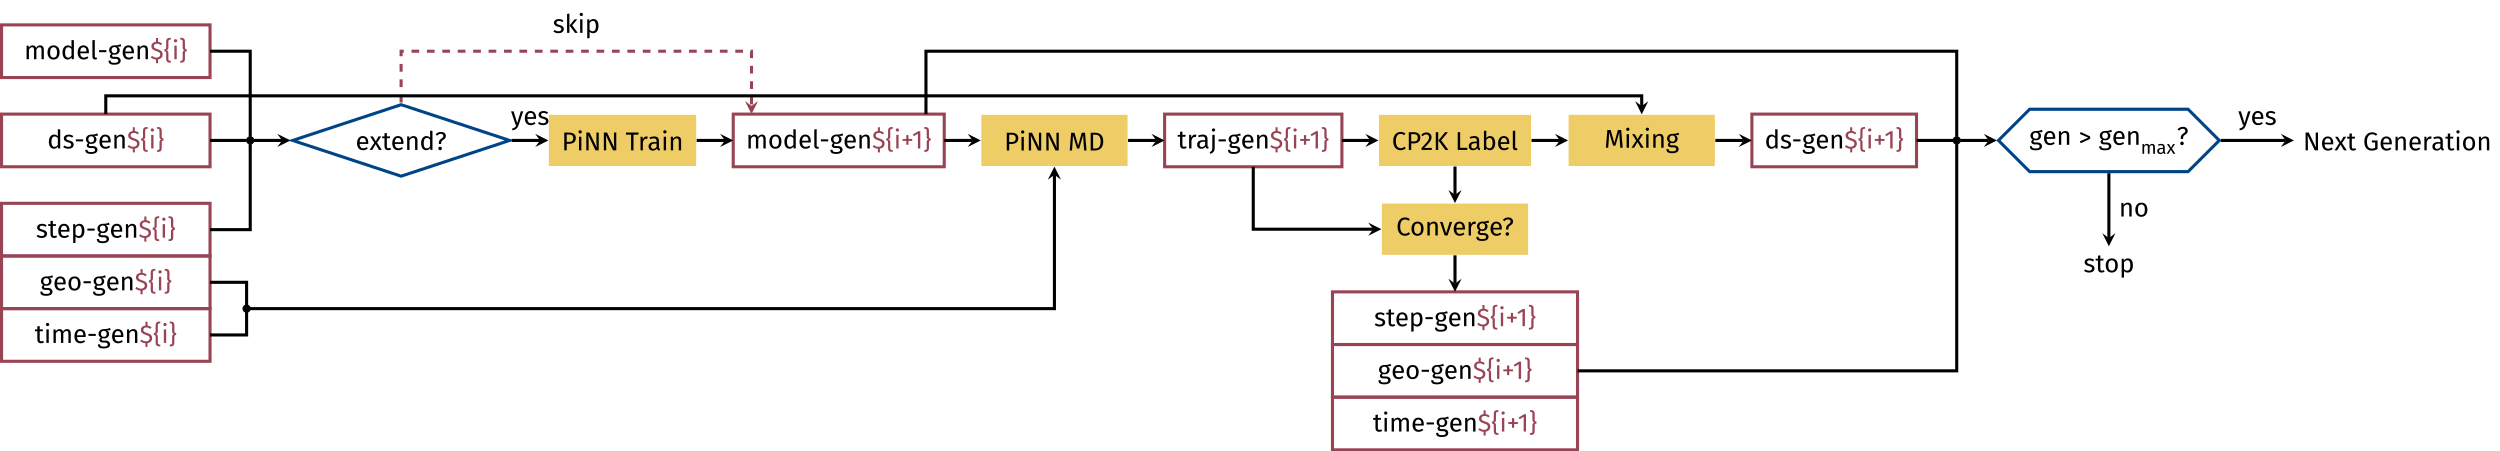 <?xml version="1.0" encoding="UTF-8"?>
<svg xmlns="http://www.w3.org/2000/svg" xmlns:xlink="http://www.w3.org/1999/xlink" width="969.22pt" height="174.99pt" viewBox="0 0 969.22 174.99" version="1.1">
<defs>
<g>
<symbol overflow="visible" id="glyph0-0">
<path style="stroke:none;" d="M 5.406 -10.469 L 1.219 -10.469 L 1.219 3.484 L 5.406 3.484 Z M 4.875 -9.953 L 4.875 2.969 L 1.781 2.969 L 1.781 -9.953 Z M 3.234 -4.5 C 2.844 -4.5 2.297 -4.375 2.297 -4.109 C 2.297 -3.984 2.391 -3.875 2.547 -3.875 C 2.578 -3.875 2.625 -3.891 2.672 -3.906 C 2.844 -3.984 2.984 -4.016 3.188 -4.016 C 3.688 -4.016 3.797 -3.719 3.797 -3.328 C 3.797 -2.797 3.609 -2.609 2.891 -2.562 L 2.891 -1.719 C 2.891 -1.578 3.016 -1.484 3.141 -1.484 C 3.266 -1.484 3.391 -1.578 3.391 -1.719 L 3.391 -2.172 C 4.062 -2.266 4.344 -2.656 4.344 -3.344 C 4.344 -3.953 4.094 -4.5 3.234 -4.5 Z M 3.141 -1.203 C 2.938 -1.203 2.797 -1.047 2.797 -0.844 C 2.797 -0.641 2.938 -0.484 3.141 -0.484 C 3.344 -0.484 3.484 -0.641 3.484 -0.844 C 3.484 -1.047 3.344 -1.203 3.141 -1.203 Z M 3.141 -1.203 "/>
</symbol>
<symbol overflow="visible" id="glyph0-1">
<path style="stroke:none;" d="M 4.047 -7.484 L 4.047 -4.719 C 3.703 -5.094 3.25 -5.375 2.625 -5.375 C 1.344 -5.375 0.562 -4.203 0.562 -2.609 C 0.562 -0.969 1.281 0.125 2.547 0.125 C 3.203 0.125 3.734 -0.203 4.062 -0.734 L 4.156 0 L 4.969 0 L 4.969 -7.359 Z M 2.75 -0.609 C 2 -0.609 1.562 -1.234 1.562 -2.625 C 1.562 -3.984 2.047 -4.641 2.828 -4.641 C 3.344 -4.641 3.719 -4.375 4.047 -3.953 L 4.047 -1.391 C 3.703 -0.891 3.344 -0.609 2.75 -0.609 Z M 2.75 -0.609 "/>
</symbol>
<symbol overflow="visible" id="glyph0-2">
<path style="stroke:none;" d="M 2.375 -5.375 C 1.281 -5.375 0.484 -4.766 0.484 -3.922 C 0.484 -3.188 0.922 -2.703 2.062 -2.406 C 3.078 -2.141 3.344 -1.938 3.344 -1.422 C 3.344 -0.922 2.906 -0.625 2.219 -0.625 C 1.641 -0.625 1.156 -0.812 0.734 -1.125 L 0.25 -0.562 C 0.703 -0.172 1.344 0.125 2.234 0.125 C 3.297 0.125 4.312 -0.375 4.312 -1.469 C 4.312 -2.391 3.672 -2.828 2.562 -3.109 C 1.719 -3.328 1.438 -3.531 1.438 -3.953 C 1.438 -4.375 1.797 -4.641 2.406 -4.641 C 2.891 -4.641 3.297 -4.5 3.766 -4.203 L 4.156 -4.781 C 3.656 -5.156 3.109 -5.375 2.375 -5.375 Z M 2.375 -5.375 "/>
</symbol>
<symbol overflow="visible" id="glyph0-3">
<path style="stroke:none;" d="M 0.594 -2.734 L 3.422 -2.734 L 3.422 -3.516 L 0.594 -3.516 Z M 0.594 -2.734 "/>
</symbol>
<symbol overflow="visible" id="glyph0-4">
<path style="stroke:none;" d="M 4.922 -5.844 C 4.297 -5.562 3.812 -5.344 2.516 -5.375 C 1.359 -5.375 0.484 -4.609 0.484 -3.531 C 0.484 -2.859 0.766 -2.406 1.375 -2.078 C 1 -1.828 0.797 -1.5 0.797 -1.156 C 0.797 -0.625 1.219 -0.156 2.156 -0.156 L 2.984 -0.156 C 3.641 -0.156 4.031 0.094 4.031 0.594 C 4.031 1.109 3.641 1.406 2.5 1.406 C 1.344 1.406 1.078 1.125 1.078 0.531 L 0.25 0.531 C 0.25 1.594 0.781 2.125 2.5 2.125 C 4.125 2.125 4.969 1.547 4.969 0.531 C 4.969 -0.312 4.25 -0.922 3.172 -0.922 L 2.328 -0.922 C 1.797 -0.922 1.641 -1.109 1.641 -1.359 C 1.641 -1.547 1.75 -1.734 1.906 -1.844 C 2.125 -1.781 2.328 -1.75 2.578 -1.75 C 3.828 -1.75 4.578 -2.5 4.578 -3.531 C 4.578 -4.141 4.266 -4.578 3.656 -4.859 C 4.25 -4.859 4.75 -4.875 5.188 -5.016 Z M 2.516 -4.719 C 3.266 -4.719 3.641 -4.312 3.641 -3.547 C 3.641 -2.797 3.25 -2.359 2.531 -2.359 C 1.812 -2.359 1.422 -2.844 1.422 -3.531 C 1.422 -4.234 1.797 -4.719 2.516 -4.719 Z M 2.516 -4.719 "/>
</symbol>
<symbol overflow="visible" id="glyph0-5">
<path style="stroke:none;" d="M 4.922 -2.781 C 4.922 -4.391 4.172 -5.375 2.75 -5.375 C 1.391 -5.375 0.562 -4.203 0.562 -2.578 C 0.562 -0.906 1.422 0.125 2.891 0.125 C 3.625 0.125 4.203 -0.125 4.719 -0.531 L 4.328 -1.094 C 3.875 -0.766 3.484 -0.625 2.953 -0.625 C 2.203 -0.625 1.641 -1.094 1.547 -2.312 L 4.891 -2.312 C 4.906 -2.438 4.922 -2.609 4.922 -2.781 Z M 4 -2.984 L 1.547 -2.984 C 1.609 -4.156 2.078 -4.641 2.766 -4.641 C 3.594 -4.641 4 -4.078 4 -3.047 Z M 4 -2.984 "/>
</symbol>
<symbol overflow="visible" id="glyph0-6">
<path style="stroke:none;" d="M 3.391 -5.375 C 2.703 -5.375 2.141 -5.016 1.781 -4.469 L 1.703 -5.25 L 0.922 -5.25 L 0.922 0 L 1.828 0 L 1.828 -3.734 C 2.188 -4.281 2.578 -4.656 3.172 -4.656 C 3.672 -4.656 4 -4.422 4 -3.641 L 4 0 L 4.922 0 L 4.922 -3.766 C 4.922 -4.766 4.359 -5.375 3.391 -5.375 Z M 3.391 -5.375 "/>
</symbol>
<symbol overflow="visible" id="glyph0-7">
<path style="stroke:none;" d="M 4.891 -1.859 C 4.891 -3.125 3.984 -3.547 2.922 -3.875 C 1.719 -4.25 1.469 -4.516 1.469 -5.078 C 1.469 -5.719 2 -6.016 2.656 -6.016 C 3.219 -6.016 3.703 -5.859 4.156 -5.422 L 4.688 -6 C 4.234 -6.422 3.766 -6.672 3.094 -6.75 L 3.094 -8.219 L 2.297 -8.219 L 2.297 -6.766 C 1.25 -6.641 0.516 -5.969 0.516 -5.031 C 0.516 -4 1.203 -3.516 2.5 -3.109 C 3.625 -2.766 3.938 -2.469 3.938 -1.828 C 3.938 -1.031 3.297 -0.641 2.5 -0.641 C 1.781 -0.641 1.234 -0.891 0.781 -1.328 L 0.25 -0.75 C 0.766 -0.234 1.438 0.062 2.297 0.109 L 2.297 1.547 L 3.094 1.547 L 3.094 0.078 C 4.234 -0.109 4.891 -0.859 4.891 -1.859 Z M 4.891 -1.859 "/>
</symbol>
<symbol overflow="visible" id="glyph0-8">
<path style="stroke:none;" d="M 2.766 -8.328 C 1.422 -8.328 0.953 -7.891 0.953 -6.844 L 0.953 -4.641 C 0.953 -4.094 0.781 -3.859 0.25 -3.859 L 0.25 -3.094 C 0.781 -3.094 0.953 -2.891 0.953 -2.344 L 0.953 -0.125 C 0.953 0.922 1.422 1.359 2.766 1.359 L 2.766 0.641 C 2.094 0.641 1.812 0.469 1.812 -0.031 L 1.812 -2.406 C 1.812 -3.141 1.531 -3.312 1.062 -3.484 C 1.531 -3.641 1.812 -3.844 1.812 -4.562 L 1.812 -6.953 C 1.812 -7.453 2.094 -7.625 2.766 -7.625 Z M 2.766 -8.328 "/>
</symbol>
<symbol overflow="visible" id="glyph0-9">
<path style="stroke:none;" d="M 1.359 -7.781 C 0.984 -7.781 0.734 -7.5 0.734 -7.141 C 0.734 -6.797 0.984 -6.531 1.359 -6.531 C 1.75 -6.531 2.016 -6.797 2.016 -7.141 C 2.016 -7.5 1.75 -7.781 1.359 -7.781 Z M 1.828 -5.25 L 0.922 -5.25 L 0.922 0 L 1.828 0 Z M 1.828 -5.25 "/>
</symbol>
<symbol overflow="visible" id="glyph0-10">
<path style="stroke:none;" d="M 0.453 -8.328 L 0.453 -7.625 C 1.109 -7.625 1.391 -7.453 1.391 -6.953 L 1.391 -4.562 C 1.391 -3.844 1.672 -3.641 2.141 -3.484 C 1.672 -3.312 1.391 -3.141 1.391 -2.406 L 1.391 -0.031 C 1.391 0.469 1.109 0.641 0.453 0.641 L 0.453 1.359 C 1.797 1.359 2.266 0.922 2.266 -0.125 L 2.266 -2.344 C 2.266 -2.891 2.438 -3.094 2.953 -3.094 L 2.953 -3.859 C 2.438 -3.859 2.266 -4.094 2.266 -4.641 L 2.266 -6.844 C 2.266 -7.891 1.797 -8.328 0.453 -8.328 Z M 0.453 -8.328 "/>
</symbol>
<symbol overflow="visible" id="glyph0-11">
<path style="stroke:none;" d="M 3.25 -0.844 C 2.984 -0.703 2.781 -0.641 2.547 -0.641 C 2.094 -0.641 1.922 -0.891 1.922 -1.422 L 1.922 -4.547 L 3.078 -4.547 L 3.172 -5.25 L 1.922 -5.25 L 1.922 -6.547 L 1 -6.438 L 1 -5.25 L 0.094 -5.25 L 0.094 -4.547 L 1 -4.547 L 1 -1.375 C 1 -0.406 1.531 0.125 2.422 0.125 C 2.875 0.125 3.25 0 3.594 -0.234 Z M 3.25 -0.844 "/>
</symbol>
<symbol overflow="visible" id="glyph0-12">
<path style="stroke:none;" d="M 3.328 -5.375 C 2.734 -5.375 2.156 -5.078 1.781 -4.547 L 1.703 -5.25 L 0.922 -5.25 L 0.922 2.125 L 1.828 2.016 L 1.828 -0.484 C 2.172 -0.062 2.641 0.125 3.203 0.125 C 4.562 0.125 5.281 -1.031 5.281 -2.625 C 5.281 -4.281 4.719 -5.375 3.328 -5.375 Z M 2.984 -0.625 C 2.516 -0.625 2.109 -0.859 1.828 -1.266 L 1.828 -3.828 C 2.109 -4.25 2.547 -4.641 3.094 -4.641 C 3.891 -4.641 4.281 -4 4.281 -2.625 C 4.281 -1.25 3.828 -0.625 2.984 -0.625 Z M 2.984 -0.625 "/>
</symbol>
<symbol overflow="visible" id="glyph0-13">
<path style="stroke:none;" d="M 2.922 -5.375 C 1.422 -5.375 0.562 -4.25 0.562 -2.625 C 0.562 -0.953 1.422 0.125 2.906 0.125 C 4.391 0.125 5.25 -1 5.25 -2.625 C 5.25 -4.297 4.422 -5.375 2.922 -5.375 Z M 2.922 -4.641 C 3.781 -4.641 4.266 -4 4.266 -2.625 C 4.266 -1.25 3.781 -0.625 2.906 -0.625 C 2.031 -0.625 1.562 -1.25 1.562 -2.625 C 1.562 -4 2.047 -4.641 2.922 -4.641 Z M 2.922 -4.641 "/>
</symbol>
<symbol overflow="visible" id="glyph0-14">
<path style="stroke:none;" d="M 6.188 -5.375 C 5.484 -5.375 5 -5 4.625 -4.422 C 4.422 -5.031 3.953 -5.375 3.297 -5.375 C 2.609 -5.375 2.141 -5.016 1.781 -4.484 L 1.703 -5.25 L 0.922 -5.25 L 0.922 0 L 1.828 0 L 1.828 -3.734 C 2.188 -4.281 2.5 -4.656 3.078 -4.656 C 3.469 -4.656 3.812 -4.422 3.812 -3.641 L 3.812 0 L 4.719 0 L 4.719 -3.734 C 5.078 -4.281 5.391 -4.656 5.969 -4.656 C 6.359 -4.656 6.703 -4.422 6.703 -3.641 L 6.703 0 L 7.609 0 L 7.609 -3.766 C 7.609 -4.75 7.047 -5.375 6.188 -5.375 Z M 6.188 -5.375 "/>
</symbol>
<symbol overflow="visible" id="glyph0-15">
<path style="stroke:none;" d="M 2.953 -2.812 L 4.578 -5.25 L 3.531 -5.25 L 2.438 -3.328 L 1.328 -5.25 L 0.266 -5.25 L 1.891 -2.766 L 0.047 0 L 1.094 0 L 2.391 -2.219 L 3.672 0 L 4.781 0 Z M 2.953 -2.812 "/>
</symbol>
<symbol overflow="visible" id="glyph0-16">
<path style="stroke:none;" d="M 2.375 -6.984 C 1.547 -6.984 0.875 -6.672 0.297 -6 L 0.922 -5.516 C 1.328 -6.016 1.812 -6.234 2.312 -6.234 C 2.938 -6.234 3.312 -5.922 3.312 -5.375 C 3.312 -4.297 1.562 -4.469 1.562 -2.797 L 1.562 -2.297 L 2.469 -2.297 L 2.469 -2.734 C 2.469 -4.047 4.281 -3.844 4.281 -5.438 C 4.281 -6.234 3.625 -6.984 2.375 -6.984 Z M 2.047 -1.266 C 1.656 -1.266 1.359 -0.953 1.359 -0.578 C 1.359 -0.188 1.656 0.125 2.047 0.125 C 2.438 0.125 2.734 -0.188 2.734 -0.578 C 2.734 -0.953 2.438 -1.266 2.047 -1.266 Z M 2.047 -1.266 "/>
</symbol>
<symbol overflow="visible" id="glyph0-17">
<path style="stroke:none;" d="M 1.953 0.125 C 2.219 0.125 2.484 0.047 2.688 -0.062 L 2.438 -0.703 C 2.344 -0.656 2.234 -0.641 2.109 -0.641 C 1.859 -0.641 1.781 -0.781 1.781 -1.062 L 1.781 -7.484 L 0.859 -7.359 L 0.859 -1.031 C 0.859 -0.297 1.281 0.125 1.953 0.125 Z M 1.953 0.125 "/>
</symbol>
<symbol overflow="visible" id="glyph0-18">
<path style="stroke:none;" d="M 2.797 -6.875 L 1 -6.875 L 1 0 L 1.938 0 L 1.938 -2.516 L 2.812 -2.516 C 4.328 -2.516 5.469 -3.172 5.469 -4.75 C 5.469 -6.188 4.453 -6.875 2.797 -6.875 Z M 2.766 -3.266 L 1.938 -3.266 L 1.938 -6.125 L 2.797 -6.125 C 3.812 -6.125 4.469 -5.766 4.469 -4.734 C 4.469 -3.562 3.781 -3.266 2.766 -3.266 Z M 2.766 -3.266 "/>
</symbol>
<symbol overflow="visible" id="glyph0-19">
<path style="stroke:none;" d="M 5.812 -6.875 L 4.922 -6.875 L 4.922 -3.125 C 4.922 -2.281 5.031 -1.188 5.047 -1.031 L 2.234 -6.875 L 1 -6.875 L 1 0 L 1.891 0 L 1.891 -3.156 C 1.891 -4.422 1.797 -5.266 1.75 -5.828 L 4.547 0 L 5.812 0 Z M 5.812 -6.875 "/>
</symbol>
<symbol overflow="visible" id="glyph0-20">
<path style="stroke:none;" d="M 5.047 -6.875 L 0.156 -6.875 L 0.156 -6.062 L 2.109 -6.062 L 2.109 0 L 3.047 0 L 3.047 -6.062 L 4.953 -6.062 Z M 5.047 -6.875 "/>
</symbol>
<symbol overflow="visible" id="glyph0-21">
<path style="stroke:none;" d="M 3.203 -5.375 C 2.562 -5.375 2.078 -4.969 1.797 -4.188 L 1.703 -5.25 L 0.922 -5.25 L 0.922 0 L 1.828 0 L 1.828 -3 C 2.047 -4 2.438 -4.469 3.094 -4.469 C 3.281 -4.469 3.391 -4.453 3.547 -4.422 L 3.719 -5.312 C 3.562 -5.359 3.375 -5.375 3.203 -5.375 Z M 3.203 -5.375 "/>
</symbol>
<symbol overflow="visible" id="glyph0-22">
<path style="stroke:none;" d="M 4.438 -1.219 L 4.438 -3.625 C 4.438 -4.719 3.859 -5.375 2.594 -5.375 C 2 -5.375 1.422 -5.25 0.781 -5.016 L 1 -4.344 C 1.547 -4.531 2.031 -4.625 2.422 -4.625 C 3.156 -4.625 3.516 -4.344 3.516 -3.594 L 3.516 -3.203 L 2.719 -3.203 C 1.25 -3.203 0.406 -2.594 0.406 -1.469 C 0.406 -0.531 1.031 0.125 2.078 0.125 C 2.719 0.125 3.266 -0.125 3.641 -0.672 C 3.797 -0.156 4.141 0.062 4.672 0.125 L 4.875 -0.516 C 4.609 -0.625 4.438 -0.766 4.438 -1.219 Z M 2.281 -0.562 C 1.688 -0.562 1.375 -0.891 1.375 -1.516 C 1.375 -2.234 1.859 -2.594 2.828 -2.594 L 3.516 -2.594 L 3.516 -1.391 C 3.219 -0.844 2.828 -0.562 2.281 -0.562 Z M 2.281 -0.562 "/>
</symbol>
<symbol overflow="visible" id="glyph0-23">
<path style="stroke:none;" d="M 2.906 -5.172 L 2.062 -5.172 L 2.062 -3.672 L 0.625 -3.672 L 0.625 -2.922 L 2.062 -2.922 L 2.062 -1.438 L 2.906 -1.438 L 2.906 -2.922 L 4.359 -2.922 L 4.359 -3.672 L 2.906 -3.672 Z M 2.906 -5.172 "/>
</symbol>
<symbol overflow="visible" id="glyph0-24">
<path style="stroke:none;" d="M 3.219 -6.672 L 2.406 -6.672 L 0.344 -5.391 L 0.75 -4.75 L 2.297 -5.688 L 2.297 0 L 3.219 0 Z M 3.219 -6.672 "/>
</symbol>
<symbol overflow="visible" id="glyph0-25">
<path style="stroke:none;" d="M 6.562 -6.875 L 5.281 -6.875 L 3.906 -1.875 L 2.469 -6.875 L 1.188 -6.875 L 0.625 0 L 1.516 0 L 1.75 -3.031 C 1.828 -4.031 1.875 -5.109 1.875 -5.906 L 3.438 -0.781 L 4.328 -0.781 L 5.812 -5.906 C 5.828 -5.328 5.891 -4.172 5.984 -3.094 L 6.219 0 L 7.141 0 Z M 6.562 -6.875 "/>
</symbol>
<symbol overflow="visible" id="glyph0-26">
<path style="stroke:none;" d="M 2.438 -6.875 L 1 -6.875 L 1 0 L 2.641 0 C 4.125 0 5.875 -0.672 5.875 -3.469 C 5.875 -6.312 4.188 -6.875 2.438 -6.875 Z M 2.641 -6.109 C 3.734 -6.109 4.859 -5.797 4.859 -3.469 C 4.859 -1.203 3.781 -0.75 2.719 -0.75 L 1.938 -0.75 L 1.938 -6.109 Z M 2.641 -6.109 "/>
</symbol>
<symbol overflow="visible" id="glyph0-27">
<path style="stroke:none;" d="M 1.391 -7.781 C 1 -7.781 0.75 -7.5 0.75 -7.141 C 0.75 -6.797 1 -6.531 1.391 -6.531 C 1.781 -6.531 2.031 -6.797 2.031 -7.141 C 2.031 -7.5 1.781 -7.781 1.391 -7.781 Z M 1.844 -5.25 L 0.922 -5.25 L 0.922 -0.266 C 0.922 0.875 0.594 1.125 -0.094 1.453 L 0.172 2.109 C 1.297 1.609 1.844 1.172 1.844 -0.312 Z M 1.844 -5.25 "/>
</symbol>
<symbol overflow="visible" id="glyph0-28">
<path style="stroke:none;" d="M 3.406 -6.984 C 1.844 -6.984 0.547 -5.766 0.547 -3.438 C 0.547 -1.125 1.75 0.125 3.422 0.125 C 4.344 0.125 5 -0.266 5.391 -0.641 L 4.922 -1.25 C 4.531 -0.953 4.094 -0.672 3.453 -0.672 C 2.375 -0.672 1.562 -1.453 1.562 -3.438 C 1.562 -5.516 2.422 -6.203 3.453 -6.203 C 3.938 -6.203 4.359 -6.047 4.781 -5.703 L 5.297 -6.312 C 4.75 -6.75 4.266 -6.984 3.406 -6.984 Z M 3.406 -6.984 "/>
</symbol>
<symbol overflow="visible" id="glyph0-29">
<path style="stroke:none;" d="M 2.266 -6.766 C 1.438 -6.766 0.781 -6.438 0.25 -5.766 L 0.844 -5.281 C 1.297 -5.797 1.672 -6.016 2.219 -6.016 C 2.875 -6.016 3.312 -5.609 3.312 -4.906 C 3.312 -3.812 2.734 -3.188 0.391 -0.734 L 0.391 0 L 4.328 0 L 4.438 -0.766 L 1.438 -0.766 C 3.484 -2.812 4.281 -3.703 4.281 -4.938 C 4.281 -5.984 3.5 -6.766 2.266 -6.766 Z M 2.266 -6.766 "/>
</symbol>
<symbol overflow="visible" id="glyph0-30">
<path style="stroke:none;" d="M 1.938 -6.875 L 1 -6.875 L 1 0 L 1.938 0 Z M 5.688 -6.875 L 4.609 -6.875 L 2 -3.672 L 4.703 0 L 5.875 0 L 3.078 -3.734 Z M 5.688 -6.875 "/>
</symbol>
<symbol overflow="visible" id="glyph0-31">
<path style="stroke:none;" d="M 1.938 -6.875 L 1 -6.875 L 1 0 L 4.656 0 L 4.766 -0.828 L 1.938 -0.828 Z M 1.938 -6.875 "/>
</symbol>
<symbol overflow="visible" id="glyph0-32">
<path style="stroke:none;" d="M 3.312 -5.375 C 2.688 -5.375 2.188 -5.078 1.828 -4.594 L 1.828 -7.484 L 0.922 -7.359 L 0.922 0 L 1.719 0 L 1.812 -0.578 C 2.172 -0.141 2.625 0.125 3.203 0.125 C 4.484 0.125 5.281 -0.984 5.281 -2.625 C 5.281 -4.391 4.5 -5.375 3.312 -5.375 Z M 2.984 -0.609 C 2.516 -0.609 2.109 -0.891 1.828 -1.312 L 1.828 -3.828 C 2.109 -4.25 2.484 -4.641 3.062 -4.641 C 3.797 -4.641 4.281 -4.125 4.281 -2.625 C 4.281 -1.203 3.766 -0.609 2.984 -0.609 Z M 2.984 -0.609 "/>
</symbol>
<symbol overflow="visible" id="glyph0-33">
<path style="stroke:none;" d="M 4.812 -5.25 L 3.844 -5.25 L 2.469 -0.812 L 1.094 -5.25 L 0.094 -5.25 L 1.906 0 L 3.016 0 Z M 4.812 -5.25 "/>
</symbol>
<symbol overflow="visible" id="glyph0-34">
<path style="stroke:none;" d="M 4.812 -5.25 L 3.859 -5.25 L 2.484 -0.672 L 1.078 -5.25 L 0.094 -5.25 L 1.859 0 L 2.172 0 C 1.875 0.812 1.578 1.219 0.516 1.406 L 0.609 2.125 C 2.062 1.969 2.688 1.141 3.047 0.031 Z M 4.812 -5.25 "/>
</symbol>
<symbol overflow="visible" id="glyph0-35">
<path style="stroke:none;" d="M 1.828 -7.484 L 0.922 -7.359 L 0.922 0 L 1.828 0 Z M 4.859 -5.25 L 3.828 -5.25 L 1.891 -2.875 L 3.984 0 L 5.078 0 L 2.922 -2.938 Z M 4.859 -5.25 "/>
</symbol>
<symbol overflow="visible" id="glyph0-36">
<path style="stroke:none;" d="M 3.531 -6.984 C 1.938 -6.984 0.547 -5.75 0.547 -3.438 C 0.547 -1.062 1.656 0.125 3.422 0.125 C 4.312 0.125 5.031 -0.125 5.672 -0.484 L 5.672 -3.812 L 3.406 -3.812 L 3.516 -3.047 L 4.734 -3.047 L 4.734 -0.969 C 4.344 -0.75 3.891 -0.656 3.422 -0.656 C 2.219 -0.656 1.562 -1.469 1.562 -3.438 C 1.562 -5.469 2.547 -6.203 3.531 -6.203 C 4.141 -6.203 4.562 -6.047 5.031 -5.656 L 5.594 -6.234 C 5 -6.719 4.438 -6.984 3.531 -6.984 Z M 3.531 -6.984 "/>
</symbol>
<symbol overflow="visible" id="glyph1-0">
<path style="stroke:none;" d="M 2.828 -1.609 C 2.828 -1.391 3.016 -1.203 3.234 -1.203 C 3.484 -1.203 3.656 -1.391 3.656 -1.609 C 3.656 -1.844 3.484 -2.031 3.234 -2.031 C 3.016 -2.031 2.828 -1.844 2.828 -1.609 Z M 2.188 -4.859 L 2.578 -4.578 C 2.828 -4.875 3.094 -5 3.406 -5 C 3.766 -5 4 -4.812 4 -4.484 C 4 -3.844 2.953 -3.953 2.953 -2.938 L 2.953 -2.641 L 3.5 -2.641 L 3.5 -2.906 C 3.5 -3.703 4.578 -3.562 4.578 -4.531 C 4.578 -5 4.203 -5.453 3.438 -5.453 C 2.938 -5.453 2.531 -5.266 2.188 -4.859 Z M 1.344 -0.547 L 1.344 -6.438 L 5.438 -6.438 L 5.438 -0.547 Z M 0.797 0 L 5.984 0 L 5.984 -6.984 L 0.797 -6.984 Z M 0.797 0 "/>
</symbol>
<symbol overflow="visible" id="glyph1-1">
<path style="stroke:none;" d="M 0.828 -4.969 L 0.5 -4.203 L 3.766 -2.797 L 0.5 -1.359 L 0.828 -0.625 L 4.484 -2.328 L 4.484 -3.266 Z M 0.828 -4.969 "/>
</symbol>
<symbol overflow="visible" id="glyph2-0">
<path style="stroke:none;" d="M 3.891 -7.531 L 0.875 -7.531 L 0.875 2.516 L 3.891 2.516 Z M 3.5 -7.156 L 3.5 2.141 L 1.281 2.141 L 1.281 -7.156 Z M 2.328 -3.234 C 2.047 -3.234 1.656 -3.156 1.656 -2.953 C 1.656 -2.859 1.719 -2.797 1.828 -2.797 C 1.859 -2.797 1.891 -2.797 1.922 -2.812 C 2.047 -2.875 2.141 -2.891 2.297 -2.891 C 2.656 -2.891 2.734 -2.672 2.734 -2.391 C 2.734 -2.016 2.594 -1.875 2.078 -1.844 L 2.078 -1.234 C 2.078 -1.141 2.172 -1.062 2.266 -1.062 C 2.344 -1.062 2.438 -1.141 2.438 -1.234 L 2.438 -1.562 C 2.922 -1.641 3.125 -1.906 3.125 -2.406 C 3.125 -2.844 2.938 -3.234 2.328 -3.234 Z M 2.266 -0.859 C 2.109 -0.859 2.016 -0.75 2.016 -0.609 C 2.016 -0.453 2.109 -0.344 2.266 -0.344 C 2.406 -0.344 2.516 -0.453 2.516 -0.609 C 2.516 -0.75 2.406 -0.859 2.266 -0.859 Z M 2.266 -0.859 "/>
</symbol>
<symbol overflow="visible" id="glyph2-1">
<path style="stroke:none;" d="M 4.453 -3.859 C 3.938 -3.859 3.594 -3.594 3.328 -3.188 C 3.188 -3.609 2.844 -3.859 2.375 -3.859 C 1.875 -3.859 1.531 -3.609 1.281 -3.234 L 1.219 -3.781 L 0.656 -3.781 L 0.656 0 L 1.312 0 L 1.312 -2.688 C 1.578 -3.078 1.797 -3.344 2.203 -3.344 C 2.5 -3.344 2.734 -3.188 2.734 -2.625 L 2.734 0 L 3.406 0 L 3.406 -2.688 C 3.656 -3.078 3.875 -3.344 4.281 -3.344 C 4.578 -3.344 4.812 -3.188 4.812 -2.625 L 4.812 0 L 5.484 0 L 5.484 -2.719 C 5.484 -3.422 5.078 -3.859 4.453 -3.859 Z M 4.453 -3.859 "/>
</symbol>
<symbol overflow="visible" id="glyph2-2">
<path style="stroke:none;" d="M 3.188 -0.875 L 3.188 -2.609 C 3.188 -3.406 2.781 -3.859 1.859 -3.859 C 1.438 -3.859 1.031 -3.781 0.562 -3.609 L 0.719 -3.125 C 1.109 -3.25 1.469 -3.328 1.75 -3.328 C 2.266 -3.328 2.531 -3.125 2.531 -2.578 L 2.531 -2.297 L 1.953 -2.297 C 0.891 -2.297 0.281 -1.859 0.281 -1.047 C 0.281 -0.375 0.734 0.094 1.484 0.094 C 1.953 0.094 2.359 -0.094 2.625 -0.484 C 2.734 -0.109 2.969 0.047 3.359 0.094 L 3.5 -0.375 C 3.312 -0.438 3.188 -0.547 3.188 -0.875 Z M 1.641 -0.406 C 1.219 -0.406 0.984 -0.641 0.984 -1.094 C 0.984 -1.609 1.344 -1.859 2.031 -1.859 L 2.531 -1.859 L 2.531 -1 C 2.312 -0.609 2.031 -0.406 1.641 -0.406 Z M 1.641 -0.406 "/>
</symbol>
<symbol overflow="visible" id="glyph2-3">
<path style="stroke:none;" d="M 2.125 -2.016 L 3.297 -3.781 L 2.547 -3.781 L 1.75 -2.391 L 0.969 -3.781 L 0.188 -3.781 L 1.359 -2 L 0.031 0 L 0.781 0 L 1.719 -1.594 L 2.641 0 L 3.438 0 Z M 2.125 -2.016 "/>
</symbol>
</g>
<clipPath id="clip1">
  <path d="M 515 153 L 613 153 L 613 174.988 L 515 174.988 Z M 515 153 "/>
</clipPath>
</defs>
<g id="surface1">
<path style="fill-rule:nonzero;fill:rgb(0%,0%,0%);fill-opacity:1;stroke-width:0.399;stroke-linecap:butt;stroke-linejoin:miter;stroke:rgb(0%,0%,0%);stroke-opacity:1;stroke-miterlimit:10;" d="M 1.409 -0.001 C 1.409 0.78 0.78 1.409 -0.001 1.409 C -0.779 1.409 -1.407 0.78 -1.407 -0.001 C -1.407 -0.779 -0.779 -1.408 -0.001 -1.408 C 0.78 -1.408 1.409 -0.779 1.409 -0.001 Z M 1.409 -0.001 " transform="matrix(1,0,0,-1,97.009,54.444)"/>
<path style="fill:none;stroke-width:1.196;stroke-linecap:butt;stroke-linejoin:miter;stroke:rgb(59.999%,26.668%,33.333%);stroke-opacity:1;stroke-miterlimit:10;" d="M -96.411 -10.208 L -15.583 -10.208 L -15.583 10.206 L -96.411 10.206 Z M -96.411 -10.208 " transform="matrix(1,0,0,-1,97.009,54.444)"/>
<g style="fill:rgb(0%,0%,0%);fill-opacity:1;">
  <use xlink:href="#glyph0-1" x="18.376" y="57.547"/>
  <use xlink:href="#glyph0-2" x="24.254" y="57.547"/>
</g>
<g style="fill:rgb(0%,0%,0%);fill-opacity:1;">
  <use xlink:href="#glyph0-3" x="28.807" y="57.547"/>
  <use xlink:href="#glyph0-4" x="32.822" y="57.547"/>
  <use xlink:href="#glyph0-5" x="38.002" y="57.547"/>
  <use xlink:href="#glyph0-6" x="43.422" y="57.547"/>
</g>
<g style="fill:rgb(59.999%,26.7%,33.299%);fill-opacity:1;">
  <use xlink:href="#glyph0-7" x="49.19" y="57.547"/>
  <use xlink:href="#glyph0-8" x="54.48" y="57.547"/>
  <use xlink:href="#glyph0-9" x="57.688" y="57.547"/>
  <use xlink:href="#glyph0-10" x="60.438" y="57.547"/>
</g>
<path style="fill:none;stroke-width:1.196;stroke-linecap:butt;stroke-linejoin:miter;stroke:rgb(59.999%,26.668%,33.333%);stroke-opacity:1;stroke-miterlimit:10;" d="M -96.411 -44.794 L -15.583 -44.794 L -15.583 -24.38 L -96.411 -24.38 Z M -96.411 -44.794 " transform="matrix(1,0,0,-1,97.009,54.444)"/>
<g style="fill:rgb(0%,0%,0%);fill-opacity:1;">
  <use xlink:href="#glyph0-2" x="13.912" y="92.135"/>
  <use xlink:href="#glyph0-11" x="18.565" y="92.135"/>
</g>
<g style="fill:rgb(0%,0%,0%);fill-opacity:1;">
  <use xlink:href="#glyph0-5" x="22.022" y="92.135"/>
  <use xlink:href="#glyph0-12" x="27.441" y="92.135"/>
  <use xlink:href="#glyph0-3" x="33.279" y="92.135"/>
  <use xlink:href="#glyph0-4" x="37.294" y="92.135"/>
  <use xlink:href="#glyph0-5" x="42.475" y="92.135"/>
  <use xlink:href="#glyph0-6" x="47.894" y="92.135"/>
</g>
<g style="fill:rgb(59.999%,26.7%,33.299%);fill-opacity:1;">
  <use xlink:href="#glyph0-7" x="53.653" y="92.135"/>
  <use xlink:href="#glyph0-8" x="58.943" y="92.135"/>
  <use xlink:href="#glyph0-9" x="62.151" y="92.135"/>
  <use xlink:href="#glyph0-10" x="64.901" y="92.135"/>
</g>
<path style="fill:none;stroke-width:1.196;stroke-linecap:butt;stroke-linejoin:miter;stroke:rgb(59.999%,26.668%,33.333%);stroke-opacity:1;stroke-miterlimit:10;" d="M -96.411 -65.208 L -15.583 -65.208 L -15.583 -44.794 L -96.411 -44.794 Z M -96.411 -65.208 " transform="matrix(1,0,0,-1,97.009,54.444)"/>
<g style="fill:rgb(0%,0%,0%);fill-opacity:1;">
  <use xlink:href="#glyph0-4" x="15.382" y="112.548"/>
  <use xlink:href="#glyph0-5" x="20.563" y="112.548"/>
  <use xlink:href="#glyph0-13" x="25.982" y="112.548"/>
  <use xlink:href="#glyph0-3" x="31.8" y="112.548"/>
  <use xlink:href="#glyph0-4" x="35.815" y="112.548"/>
  <use xlink:href="#glyph0-5" x="40.996" y="112.548"/>
  <use xlink:href="#glyph0-6" x="46.415" y="112.548"/>
</g>
<g style="fill:rgb(59.999%,26.7%,33.299%);fill-opacity:1;">
  <use xlink:href="#glyph0-7" x="52.184" y="112.548"/>
  <use xlink:href="#glyph0-8" x="57.474" y="112.548"/>
  <use xlink:href="#glyph0-9" x="60.682" y="112.548"/>
  <use xlink:href="#glyph0-10" x="63.432" y="112.548"/>
</g>
<path style="fill:none;stroke-width:1.196;stroke-linecap:butt;stroke-linejoin:miter;stroke:rgb(59.999%,26.668%,33.333%);stroke-opacity:1;stroke-miterlimit:10;" d="M -96.411 -85.622 L -15.583 -85.622 L -15.583 -65.208 L -96.411 -65.208 Z M -96.411 -85.622 " transform="matrix(1,0,0,-1,97.009,54.444)"/>
<g style="fill:rgb(0%,0%,0%);fill-opacity:1;">
  <use xlink:href="#glyph0-11" x="13.474" y="132.962"/>
  <use xlink:href="#glyph0-9" x="17.07" y="132.962"/>
  <use xlink:href="#glyph0-14" x="19.82" y="132.962"/>
  <use xlink:href="#glyph0-5" x="28.288" y="132.962"/>
  <use xlink:href="#glyph0-3" x="33.708" y="132.962"/>
  <use xlink:href="#glyph0-4" x="37.723" y="132.962"/>
  <use xlink:href="#glyph0-5" x="42.904" y="132.962"/>
  <use xlink:href="#glyph0-6" x="48.323" y="132.962"/>
</g>
<g style="fill:rgb(59.999%,26.7%,33.299%);fill-opacity:1;">
  <use xlink:href="#glyph0-7" x="54.092" y="132.962"/>
  <use xlink:href="#glyph0-8" x="59.382" y="132.962"/>
  <use xlink:href="#glyph0-9" x="62.59" y="132.962"/>
  <use xlink:href="#glyph0-10" x="65.34" y="132.962"/>
</g>
<path style="fill:none;stroke-width:1.196;stroke-linecap:butt;stroke-linejoin:miter;stroke:rgb(0%,26.668%,53.333%);stroke-opacity:1;stroke-miterlimit:10;" d="M 100.561 -0.001 L 58.495 13.858 L 16.428 -0.001 L 58.495 -13.857 Z M 100.561 -0.001 " transform="matrix(1,0,0,-1,97.009,54.444)"/>
<g style="fill:rgb(0%,0%,0%);fill-opacity:1;">
  <use xlink:href="#glyph0-5" x="137.859" y="58.12"/>
</g>
<g style="fill:rgb(0%,0%,0%);fill-opacity:1;">
  <use xlink:href="#glyph0-15" x="143.229" y="58.12"/>
  <use xlink:href="#glyph0-11" x="148.061" y="58.12"/>
</g>
<g style="fill:rgb(0%,0%,0%);fill-opacity:1;">
  <use xlink:href="#glyph0-5" x="151.508" y="58.12"/>
  <use xlink:href="#glyph0-6" x="156.927" y="58.12"/>
  <use xlink:href="#glyph0-1" x="162.696" y="58.12"/>
  <use xlink:href="#glyph0-16" x="168.574" y="58.12"/>
</g>
<path style="fill:none;stroke-width:1.196;stroke-linecap:butt;stroke-linejoin:miter;stroke:rgb(59.999%,26.668%,33.333%);stroke-opacity:1;stroke-miterlimit:10;" d="M -96.411 24.381 L -15.583 24.381 L -15.583 44.796 L -96.411 44.796 Z M -96.411 24.381 " transform="matrix(1,0,0,-1,97.009,54.444)"/>
<g style="fill:rgb(0%,0%,0%);fill-opacity:1;">
  <use xlink:href="#glyph0-14" x="9.384" y="22.96"/>
  <use xlink:href="#glyph0-13" x="17.852" y="22.96"/>
  <use xlink:href="#glyph0-1" x="23.67" y="22.96"/>
  <use xlink:href="#glyph0-5" x="29.548" y="22.96"/>
  <use xlink:href="#glyph0-17" x="34.968" y="22.96"/>
</g>
<g style="fill:rgb(0%,0%,0%);fill-opacity:1;">
  <use xlink:href="#glyph0-3" x="37.807" y="22.96"/>
  <use xlink:href="#glyph0-4" x="41.822" y="22.96"/>
  <use xlink:href="#glyph0-5" x="47.003" y="22.96"/>
  <use xlink:href="#glyph0-6" x="52.422" y="22.96"/>
</g>
<g style="fill:rgb(59.999%,26.7%,33.299%);fill-opacity:1;">
  <use xlink:href="#glyph0-7" x="58.181" y="22.96"/>
  <use xlink:href="#glyph0-8" x="63.471" y="22.96"/>
  <use xlink:href="#glyph0-9" x="66.679" y="22.96"/>
  <use xlink:href="#glyph0-10" x="69.429" y="22.96"/>
</g>
<path style=" stroke:none;fill-rule:nonzero;fill:rgb(93.332%,79.999%,39.999%);fill-opacity:1;" d="M 212.785 64.367 L 269.895 64.367 L 269.895 44.523 L 212.785 44.523 Z M 212.785 64.367 "/>
<g style="fill:rgb(0%,0%,0%);fill-opacity:1;">
  <use xlink:href="#glyph0-18" x="217.768" y="58.27"/>
  <use xlink:href="#glyph0-9" x="223.556" y="58.27"/>
  <use xlink:href="#glyph0-19" x="226.306" y="58.27"/>
  <use xlink:href="#glyph0-19" x="233.11" y="58.27"/>
</g>
<g style="fill:rgb(0%,0%,0%);fill-opacity:1;">
  <use xlink:href="#glyph0-20" x="242.545" y="58.27"/>
</g>
<g style="fill:rgb(0%,0%,0%);fill-opacity:1;">
  <use xlink:href="#glyph0-21" x="247.407" y="58.27"/>
</g>
<g style="fill:rgb(0%,0%,0%);fill-opacity:1;">
  <use xlink:href="#glyph0-22" x="251.023" y="58.27"/>
  <use xlink:href="#glyph0-9" x="256.393" y="58.27"/>
  <use xlink:href="#glyph0-6" x="259.143" y="58.27"/>
</g>
<path style="fill:none;stroke-width:1.196;stroke-linecap:butt;stroke-linejoin:miter;stroke:rgb(59.999%,26.668%,33.333%);stroke-opacity:1;stroke-miterlimit:10;" d="M 187.257 -10.208 L 269.061 -10.208 L 269.061 10.206 L 187.257 10.206 Z M 187.257 -10.208 " transform="matrix(1,0,0,-1,97.009,54.444)"/>
<g style="fill:rgb(0%,0%,0%);fill-opacity:1;">
  <use xlink:href="#glyph0-14" x="289.248" y="57.547"/>
  <use xlink:href="#glyph0-13" x="297.716" y="57.547"/>
  <use xlink:href="#glyph0-1" x="303.534" y="57.547"/>
  <use xlink:href="#glyph0-5" x="309.412" y="57.547"/>
  <use xlink:href="#glyph0-17" x="314.832" y="57.547"/>
</g>
<g style="fill:rgb(0%,0%,0%);fill-opacity:1;">
  <use xlink:href="#glyph0-3" x="317.661" y="57.547"/>
  <use xlink:href="#glyph0-4" x="321.676" y="57.547"/>
  <use xlink:href="#glyph0-5" x="326.857" y="57.547"/>
  <use xlink:href="#glyph0-6" x="332.276" y="57.547"/>
</g>
<g style="fill:rgb(59.999%,26.7%,33.299%);fill-opacity:1;">
  <use xlink:href="#glyph0-7" x="338.045" y="57.547"/>
  <use xlink:href="#glyph0-8" x="343.335" y="57.547"/>
  <use xlink:href="#glyph0-9" x="346.543" y="57.547"/>
  <use xlink:href="#glyph0-23" x="349.293" y="57.547"/>
</g>
<g style="fill:rgb(59.999%,26.7%,33.299%);fill-opacity:1;">
  <use xlink:href="#glyph0-24" x="353.567" y="57.547"/>
  <use xlink:href="#glyph0-10" x="357.881" y="57.547"/>
</g>
<path style=" stroke:none;fill-rule:nonzero;fill:rgb(93.332%,79.999%,39.999%);fill-opacity:1;" d="M 380.441 64.367 L 437.137 64.367 L 437.137 44.523 L 380.441 44.523 Z M 380.441 64.367 "/>
<g style="fill:rgb(0%,0%,0%);fill-opacity:1;">
  <use xlink:href="#glyph0-18" x="389.313" y="58.329"/>
  <use xlink:href="#glyph0-9" x="395.101" y="58.329"/>
  <use xlink:href="#glyph0-19" x="397.851" y="58.329"/>
  <use xlink:href="#glyph0-19" x="404.655" y="58.329"/>
</g>
<g style="fill:rgb(0%,0%,0%);fill-opacity:1;">
  <use xlink:href="#glyph0-25" x="414.09" y="58.329"/>
  <use xlink:href="#glyph0-26" x="421.841" y="58.329"/>
</g>
<path style="fill:none;stroke-width:1.196;stroke-linecap:butt;stroke-linejoin:miter;stroke:rgb(59.999%,26.668%,33.333%);stroke-opacity:1;stroke-miterlimit:10;" d="M 354.499 -10.208 L 423.233 -10.208 L 423.233 10.206 L 354.499 10.206 Z M 354.499 -10.208 " transform="matrix(1,0,0,-1,97.009,54.444)"/>
<g style="fill:rgb(0%,0%,0%);fill-opacity:1;">
  <use xlink:href="#glyph0-11" x="456.491" y="57.547"/>
  <use xlink:href="#glyph0-21" x="460.087" y="57.547"/>
</g>
<g style="fill:rgb(0%,0%,0%);fill-opacity:1;">
  <use xlink:href="#glyph0-22" x="463.704" y="57.547"/>
  <use xlink:href="#glyph0-27" x="469.074" y="57.547"/>
  <use xlink:href="#glyph0-3" x="471.833" y="57.547"/>
  <use xlink:href="#glyph0-4" x="475.848" y="57.547"/>
  <use xlink:href="#glyph0-5" x="481.029" y="57.547"/>
  <use xlink:href="#glyph0-6" x="486.449" y="57.547"/>
</g>
<g style="fill:rgb(59.999%,26.7%,33.299%);fill-opacity:1;">
  <use xlink:href="#glyph0-7" x="492.217" y="57.547"/>
  <use xlink:href="#glyph0-8" x="497.507" y="57.547"/>
  <use xlink:href="#glyph0-9" x="500.715" y="57.547"/>
  <use xlink:href="#glyph0-23" x="503.465" y="57.547"/>
</g>
<g style="fill:rgb(59.999%,26.7%,33.299%);fill-opacity:1;">
  <use xlink:href="#glyph0-24" x="507.739" y="57.547"/>
  <use xlink:href="#glyph0-10" x="512.053" y="57.547"/>
</g>
<path style=" stroke:none;fill-rule:nonzero;fill:rgb(93.332%,79.999%,39.999%);fill-opacity:1;" d="M 534.613 64.367 L 593.555 64.367 L 593.555 44.523 L 534.613 44.523 Z M 534.613 64.367 "/>
<g style="fill:rgb(0%,0%,0%);fill-opacity:1;">
  <use xlink:href="#glyph0-28" x="539.597" y="58.12"/>
  <use xlink:href="#glyph0-18" x="545.176" y="58.12"/>
</g>
<g style="fill:rgb(0%,0%,0%);fill-opacity:1;">
  <use xlink:href="#glyph0-29" x="550.715" y="58.12"/>
  <use xlink:href="#glyph0-30" x="555.647" y="58.12"/>
</g>
<g style="fill:rgb(0%,0%,0%);fill-opacity:1;">
  <use xlink:href="#glyph0-31" x="564.145" y="58.12"/>
</g>
<g style="fill:rgb(0%,0%,0%);fill-opacity:1;">
  <use xlink:href="#glyph0-22" x="569.017" y="58.12"/>
  <use xlink:href="#glyph0-32" x="574.386" y="58.12"/>
  <use xlink:href="#glyph0-5" x="580.224" y="58.12"/>
  <use xlink:href="#glyph0-17" x="585.644" y="58.12"/>
</g>
<path style=" stroke:none;fill-rule:nonzero;fill:rgb(93.332%,79.999%,39.999%);fill-opacity:1;" d="M 608.125 64.371 L 664.82 64.371 L 664.82 44.516 L 608.125 44.516 Z M 608.125 64.371 "/>
<g style="fill:rgb(0%,0%,0%);fill-opacity:1;">
  <use xlink:href="#glyph0-25" x="621.958" y="57.268"/>
  <use xlink:href="#glyph0-9" x="629.709" y="57.268"/>
  <use xlink:href="#glyph0-15" x="632.459" y="57.268"/>
  <use xlink:href="#glyph0-9" x="637.29" y="57.268"/>
  <use xlink:href="#glyph0-6" x="640.04" y="57.268"/>
  <use xlink:href="#glyph0-4" x="645.808" y="57.268"/>
</g>
<path style=" stroke:none;fill-rule:nonzero;fill:rgb(93.332%,79.999%,39.999%);fill-opacity:1;" d="M 535.738 98.781 L 592.434 98.781 L 592.434 78.938 L 535.738 78.938 Z M 535.738 98.781 "/>
<g style="fill:rgb(0%,0%,0%);fill-opacity:1;">
  <use xlink:href="#glyph0-28" x="541.275" y="91.29"/>
</g>
<g style="fill:rgb(0%,0%,0%);fill-opacity:1;">
  <use xlink:href="#glyph0-13" x="546.655" y="91.29"/>
  <use xlink:href="#glyph0-6" x="552.473" y="91.29"/>
</g>
<g style="fill:rgb(0%,0%,0%);fill-opacity:1;">
  <use xlink:href="#glyph0-33" x="558.172" y="91.29"/>
</g>
<g style="fill:rgb(0%,0%,0%);fill-opacity:1;">
  <use xlink:href="#glyph0-5" x="563.033" y="91.29"/>
  <use xlink:href="#glyph0-21" x="568.453" y="91.29"/>
</g>
<g style="fill:rgb(0%,0%,0%);fill-opacity:1;">
  <use xlink:href="#glyph0-4" x="572.119" y="91.29"/>
  <use xlink:href="#glyph0-5" x="577.3" y="91.29"/>
</g>
<g style="fill:rgb(0%,0%,0%);fill-opacity:1;">
  <use xlink:href="#glyph0-16" x="582.321" y="91.29"/>
</g>
<path style="fill:none;stroke-width:1.196;stroke-linecap:butt;stroke-linejoin:miter;stroke:rgb(59.999%,26.668%,33.333%);stroke-opacity:1;stroke-miterlimit:10;" d="M 582.182 -10.208 L 646.007 -10.208 L 646.007 10.206 L 582.182 10.206 Z M 582.182 -10.208 " transform="matrix(1,0,0,-1,97.009,54.444)"/>
<g style="fill:rgb(0%,0%,0%);fill-opacity:1;">
  <use xlink:href="#glyph0-1" x="684.174" y="57.547"/>
  <use xlink:href="#glyph0-2" x="690.052" y="57.547"/>
</g>
<g style="fill:rgb(0%,0%,0%);fill-opacity:1;">
  <use xlink:href="#glyph0-3" x="694.605" y="57.547"/>
  <use xlink:href="#glyph0-4" x="698.62" y="57.547"/>
  <use xlink:href="#glyph0-5" x="703.8" y="57.547"/>
  <use xlink:href="#glyph0-6" x="709.22" y="57.547"/>
</g>
<g style="fill:rgb(59.999%,26.7%,33.299%);fill-opacity:1;">
  <use xlink:href="#glyph0-7" x="714.988" y="57.547"/>
  <use xlink:href="#glyph0-8" x="720.278" y="57.547"/>
  <use xlink:href="#glyph0-9" x="723.486" y="57.547"/>
  <use xlink:href="#glyph0-23" x="726.236" y="57.547"/>
</g>
<g style="fill:rgb(59.999%,26.7%,33.299%);fill-opacity:1;">
  <use xlink:href="#glyph0-24" x="730.52" y="57.547"/>
  <use xlink:href="#glyph0-10" x="734.833" y="57.547"/>
</g>
<path style="fill:none;stroke-width:1.196;stroke-linecap:butt;stroke-linejoin:miter;stroke:rgb(59.999%,26.668%,33.333%);stroke-opacity:1;stroke-miterlimit:10;" d="M 419.573 -79.122 L 514.577 -79.122 L 514.577 -58.708 L 419.573 -58.708 Z M 419.573 -79.122 " transform="matrix(1,0,0,-1,97.009,54.444)"/>
<g style="fill:rgb(0%,0%,0%);fill-opacity:1;">
  <use xlink:href="#glyph0-2" x="532.692" y="126.463"/>
  <use xlink:href="#glyph0-11" x="537.345" y="126.463"/>
</g>
<g style="fill:rgb(0%,0%,0%);fill-opacity:1;">
  <use xlink:href="#glyph0-5" x="540.802" y="126.463"/>
  <use xlink:href="#glyph0-12" x="546.221" y="126.463"/>
  <use xlink:href="#glyph0-3" x="552.059" y="126.463"/>
  <use xlink:href="#glyph0-4" x="556.074" y="126.463"/>
  <use xlink:href="#glyph0-5" x="561.255" y="126.463"/>
  <use xlink:href="#glyph0-6" x="566.674" y="126.463"/>
</g>
<g style="fill:rgb(59.999%,26.7%,33.299%);fill-opacity:1;">
  <use xlink:href="#glyph0-7" x="572.433" y="126.463"/>
  <use xlink:href="#glyph0-8" x="577.723" y="126.463"/>
  <use xlink:href="#glyph0-9" x="580.931" y="126.463"/>
  <use xlink:href="#glyph0-23" x="583.681" y="126.463"/>
</g>
<g style="fill:rgb(59.999%,26.7%,33.299%);fill-opacity:1;">
  <use xlink:href="#glyph0-24" x="587.965" y="126.463"/>
  <use xlink:href="#glyph0-10" x="592.278" y="126.463"/>
</g>
<path style="fill:none;stroke-width:1.196;stroke-linecap:butt;stroke-linejoin:miter;stroke:rgb(59.999%,26.668%,33.333%);stroke-opacity:1;stroke-miterlimit:10;" d="M 419.573 -99.536 L 514.577 -99.536 L 514.577 -79.122 L 419.573 -79.122 Z M 419.573 -99.536 " transform="matrix(1,0,0,-1,97.009,54.444)"/>
<g style="fill:rgb(0%,0%,0%);fill-opacity:1;">
  <use xlink:href="#glyph0-4" x="534.162" y="146.877"/>
  <use xlink:href="#glyph0-5" x="539.343" y="146.877"/>
  <use xlink:href="#glyph0-13" x="544.762" y="146.877"/>
  <use xlink:href="#glyph0-3" x="550.58" y="146.877"/>
  <use xlink:href="#glyph0-4" x="554.595" y="146.877"/>
  <use xlink:href="#glyph0-5" x="559.776" y="146.877"/>
  <use xlink:href="#glyph0-6" x="565.195" y="146.877"/>
</g>
<g style="fill:rgb(59.999%,26.7%,33.299%);fill-opacity:1;">
  <use xlink:href="#glyph0-7" x="570.964" y="146.877"/>
  <use xlink:href="#glyph0-8" x="576.254" y="146.877"/>
  <use xlink:href="#glyph0-9" x="579.462" y="146.877"/>
  <use xlink:href="#glyph0-23" x="582.212" y="146.877"/>
</g>
<g style="fill:rgb(59.999%,26.7%,33.299%);fill-opacity:1;">
  <use xlink:href="#glyph0-24" x="586.486" y="146.877"/>
  <use xlink:href="#glyph0-10" x="590.8" y="146.877"/>
</g>
<g clip-path="url(#clip1)" clip-rule="nonzero">
<path style="fill:none;stroke-width:1.196;stroke-linecap:butt;stroke-linejoin:miter;stroke:rgb(59.999%,26.668%,33.333%);stroke-opacity:1;stroke-miterlimit:10;" d="M 419.573 -119.951 L 514.577 -119.951 L 514.577 -99.536 L 419.573 -99.536 Z M 419.573 -119.951 " transform="matrix(1,0,0,-1,97.009,54.444)"/>
</g>
<g style="fill:rgb(0%,0%,0%);fill-opacity:1;">
  <use xlink:href="#glyph0-11" x="532.254" y="167.29"/>
  <use xlink:href="#glyph0-9" x="535.85" y="167.29"/>
  <use xlink:href="#glyph0-14" x="538.6" y="167.29"/>
  <use xlink:href="#glyph0-5" x="547.068" y="167.29"/>
  <use xlink:href="#glyph0-3" x="552.488" y="167.29"/>
  <use xlink:href="#glyph0-4" x="556.503" y="167.29"/>
  <use xlink:href="#glyph0-5" x="561.684" y="167.29"/>
  <use xlink:href="#glyph0-6" x="567.103" y="167.29"/>
</g>
<g style="fill:rgb(59.999%,26.7%,33.299%);fill-opacity:1;">
  <use xlink:href="#glyph0-7" x="572.871" y="167.29"/>
  <use xlink:href="#glyph0-8" x="578.161" y="167.29"/>
  <use xlink:href="#glyph0-9" x="581.369" y="167.29"/>
  <use xlink:href="#glyph0-23" x="584.119" y="167.29"/>
</g>
<g style="fill:rgb(59.999%,26.7%,33.299%);fill-opacity:1;">
  <use xlink:href="#glyph0-24" x="588.403" y="167.29"/>
  <use xlink:href="#glyph0-10" x="592.716" y="167.29"/>
</g>
<path style="fill:none;stroke-width:1.196;stroke-linecap:butt;stroke-linejoin:miter;stroke:rgb(0%,0%,0%);stroke-opacity:1;stroke-miterlimit:10;" d="M -15.583 -0.001 L -1.407 -0.001 " transform="matrix(1,0,0,-1,97.009,54.444)"/>
<path style="fill:none;stroke-width:1.196;stroke-linecap:butt;stroke-linejoin:miter;stroke:rgb(0%,0%,0%);stroke-opacity:1;stroke-miterlimit:10;" d="M -15.583 34.589 L -0.001 34.589 L -0.001 1.409 " transform="matrix(1,0,0,-1,97.009,54.444)"/>
<path style="fill:none;stroke-width:1.196;stroke-linecap:butt;stroke-linejoin:miter;stroke:rgb(0%,0%,0%);stroke-opacity:1;stroke-miterlimit:10;" d="M 1.409 -0.001 L 12.393 -0.001 " transform="matrix(1,0,0,-1,97.009,54.444)"/>
<path style=" stroke:none;fill-rule:nonzero;fill:rgb(0%,0%,0%);fill-opacity:1;" d="M 112.59 54.445 L 107.488 51.895 L 109.402 54.445 L 107.488 56.996 "/>
<path style="fill:none;stroke-width:1.196;stroke-linecap:butt;stroke-linejoin:miter;stroke:rgb(0%,0%,0%);stroke-opacity:1;stroke-miterlimit:10;" d="M 101.409 -0.001 L 112.389 -0.001 " transform="matrix(1,0,0,-1,97.009,54.444)"/>
<path style=" stroke:none;fill-rule:nonzero;fill:rgb(0%,0%,0%);fill-opacity:1;" d="M 212.586 54.445 L 207.488 51.895 L 209.398 54.445 L 207.488 56.996 "/>
<g style="fill:rgb(0%,0%,0%);fill-opacity:1;">
  <use xlink:href="#glyph0-34" x="198.036" y="48.404"/>
</g>
<g style="fill:rgb(0%,0%,0%);fill-opacity:1;">
  <use xlink:href="#glyph0-5" x="202.898" y="48.404"/>
  <use xlink:href="#glyph0-2" x="208.317" y="48.404"/>
</g>
<path style="fill:none;stroke-width:1.196;stroke-linecap:butt;stroke-linejoin:miter;stroke:rgb(0%,0%,0%);stroke-opacity:1;stroke-miterlimit:10;" d="M 173.085 -0.001 L 184.069 -0.001 " transform="matrix(1,0,0,-1,97.009,54.444)"/>
<path style=" stroke:none;fill-rule:nonzero;fill:rgb(0%,0%,0%);fill-opacity:1;" d="M 284.266 54.445 L 279.164 51.895 L 281.078 54.445 L 279.164 56.996 "/>
<path style="fill:none;stroke-width:1.196;stroke-linecap:butt;stroke-linejoin:miter;stroke:rgb(0%,0%,0%);stroke-opacity:1;stroke-miterlimit:10;" d="M 269.061 -0.001 L 280.046 -0.001 " transform="matrix(1,0,0,-1,97.009,54.444)"/>
<path style=" stroke:none;fill-rule:nonzero;fill:rgb(0%,0%,0%);fill-opacity:1;" d="M 380.242 54.445 L 375.145 51.895 L 377.055 54.445 L 375.145 56.996 "/>
<path style="fill:none;stroke-width:1.196;stroke-linecap:butt;stroke-linejoin:miter;stroke:rgb(0%,0%,0%);stroke-opacity:1;stroke-miterlimit:10;" d="M 340.327 -0.001 L 351.311 -0.001 " transform="matrix(1,0,0,-1,97.009,54.444)"/>
<path style=" stroke:none;fill-rule:nonzero;fill:rgb(0%,0%,0%);fill-opacity:1;" d="M 451.508 54.445 L 446.41 51.895 L 448.32 54.445 L 446.41 56.996 "/>
<path style="fill:none;stroke-width:1.196;stroke-linecap:butt;stroke-linejoin:miter;stroke:rgb(0%,0%,0%);stroke-opacity:1;stroke-miterlimit:10;" d="M 423.233 -0.001 L 434.218 -0.001 " transform="matrix(1,0,0,-1,97.009,54.444)"/>
<path style=" stroke:none;fill-rule:nonzero;fill:rgb(0%,0%,0%);fill-opacity:1;" d="M 534.414 54.445 L 529.316 51.895 L 531.227 54.445 L 529.316 56.996 "/>
<path style="fill:none;stroke-width:1.196;stroke-linecap:butt;stroke-linejoin:miter;stroke:rgb(59.999%,26.668%,33.333%);stroke-opacity:1;stroke-dasharray:2.989,2.989;stroke-miterlimit:10;" d="M 58.495 14.702 L 58.495 34.589 L 194.343 34.589 L 194.343 13.393 " transform="matrix(1,0,0,-1,97.009,54.444)"/>
<path style=" stroke:none;fill-rule:nonzero;fill:rgb(59.999%,26.668%,33.333%);fill-opacity:1;" d="M 291.352 44.238 L 293.902 39.137 L 291.352 41.051 L 288.801 39.137 "/>
<g style="fill:rgb(0%,0%,0%);fill-opacity:1;">
  <use xlink:href="#glyph0-2" x="214.272" y="12.753"/>
  <use xlink:href="#glyph0-35" x="218.925" y="12.753"/>
  <use xlink:href="#glyph0-9" x="223.995" y="12.753"/>
  <use xlink:href="#glyph0-12" x="226.745" y="12.753"/>
</g>
<path style="fill:none;stroke-width:1.196;stroke-linecap:butt;stroke-linejoin:miter;stroke:rgb(0%,0%,0%);stroke-opacity:1;stroke-miterlimit:10;" d="M -55.997 10.206 L -55.997 17.292 L 539.464 17.292 L 539.464 13.315 " transform="matrix(1,0,0,-1,97.009,54.444)"/>
<path style=" stroke:none;fill-rule:nonzero;fill:rgb(0%,0%,0%);fill-opacity:1;" d="M 636.473 44.316 L 639.023 39.215 L 636.473 41.129 L 633.922 39.215 "/>
<path style="fill-rule:nonzero;fill:rgb(0%,0%,0%);fill-opacity:1;stroke-width:0.399;stroke-linecap:butt;stroke-linejoin:miter;stroke:rgb(0%,0%,0%);stroke-opacity:1;stroke-miterlimit:10;" d="M -0.001 -65.208 C -0.001 -64.431 -0.63 -63.798 -1.407 -63.798 C -2.189 -63.798 -2.818 -64.431 -2.818 -65.208 C -2.818 -65.986 -2.189 -66.618 -1.407 -66.618 C -0.63 -66.618 -0.001 -65.986 -0.001 -65.208 Z M -0.001 -65.208 " transform="matrix(1,0,0,-1,97.009,54.444)"/>
<path style="fill:none;stroke-width:1.196;stroke-linecap:butt;stroke-linejoin:miter;stroke:rgb(0%,0%,0%);stroke-opacity:1;stroke-miterlimit:10;" d="M -15.583 -34.587 L -0.001 -34.587 L -0.001 -1.408 " transform="matrix(1,0,0,-1,97.009,54.444)"/>
<path style="fill:none;stroke-width:1.196;stroke-linecap:butt;stroke-linejoin:miter;stroke:rgb(0%,0%,0%);stroke-opacity:1;stroke-miterlimit:10;" d="M -15.583 -55.001 L -1.407 -55.001 L -1.407 -65.208 " transform="matrix(1,0,0,-1,97.009,54.444)"/>
<path style="fill:none;stroke-width:1.196;stroke-linecap:butt;stroke-linejoin:miter;stroke:rgb(0%,0%,0%);stroke-opacity:1;stroke-miterlimit:10;" d="M -15.583 -75.415 L -1.407 -75.415 L -1.407 -65.208 " transform="matrix(1,0,0,-1,97.009,54.444)"/>
<path style="fill:none;stroke-width:1.196;stroke-linecap:butt;stroke-linejoin:miter;stroke:rgb(0%,0%,0%);stroke-opacity:1;stroke-miterlimit:10;" d="M -1.407 -65.208 L 311.78 -65.208 L 311.78 -13.31 " transform="matrix(1,0,0,-1,97.009,54.444)"/>
<path style=" stroke:none;fill-rule:nonzero;fill:rgb(0%,0%,0%);fill-opacity:1;" d="M 408.789 64.566 L 406.238 69.664 L 408.789 67.754 L 411.34 69.664 "/>
<path style="fill:none;stroke-width:1.196;stroke-linecap:butt;stroke-linejoin:miter;stroke:rgb(0%,0%,0%);stroke-opacity:1;stroke-miterlimit:10;" d="M 496.745 -0.001 L 507.729 -0.001 " transform="matrix(1,0,0,-1,97.009,54.444)"/>
<path style=" stroke:none;fill-rule:nonzero;fill:rgb(0%,0%,0%);fill-opacity:1;" d="M 607.926 54.445 L 602.828 51.895 L 604.738 54.445 L 602.828 56.996 "/>
<path style="fill:none;stroke-width:1.196;stroke-linecap:butt;stroke-linejoin:miter;stroke:rgb(0%,0%,0%);stroke-opacity:1;stroke-miterlimit:10;" d="M 388.866 -10.208 L 388.866 -34.415 L 435.343 -34.415 " transform="matrix(1,0,0,-1,97.009,54.444)"/>
<path style=" stroke:none;fill-rule:nonzero;fill:rgb(0%,0%,0%);fill-opacity:1;" d="M 535.539 88.859 L 530.438 86.309 L 532.352 88.859 L 530.438 91.41 "/>
<path style="fill:none;stroke-width:1.196;stroke-linecap:butt;stroke-linejoin:miter;stroke:rgb(0%,0%,0%);stroke-opacity:1;stroke-miterlimit:10;" d="M 467.077 -10.122 L 467.077 -21.107 " transform="matrix(1,0,0,-1,97.009,54.444)"/>
<path style=" stroke:none;fill-rule:nonzero;fill:rgb(0%,0%,0%);fill-opacity:1;" d="M 564.086 78.738 L 566.637 73.637 L 564.086 75.551 L 561.535 73.637 "/>
<path style="fill:none;stroke-width:1.196;stroke-linecap:butt;stroke-linejoin:miter;stroke:rgb(0%,0%,0%);stroke-opacity:1;stroke-miterlimit:10;" d="M 568.011 -0.001 L 578.995 -0.001 " transform="matrix(1,0,0,-1,97.009,54.444)"/>
<path style=" stroke:none;fill-rule:nonzero;fill:rgb(0%,0%,0%);fill-opacity:1;" d="M 679.191 54.445 L 674.094 51.895 L 676.004 54.445 L 674.094 56.996 "/>
<path style="fill:none;stroke-width:1.196;stroke-linecap:butt;stroke-linejoin:miter;stroke:rgb(0%,0%,0%);stroke-opacity:1;stroke-miterlimit:10;" d="M 467.077 -44.536 L 467.077 -55.521 " transform="matrix(1,0,0,-1,97.009,54.444)"/>
<path style=" stroke:none;fill-rule:nonzero;fill:rgb(0%,0%,0%);fill-opacity:1;" d="M 564.086 113.152 L 566.637 108.051 L 564.086 109.965 L 561.535 108.051 "/>
<path style="fill-rule:nonzero;fill:rgb(0%,0%,0%);fill-opacity:1;stroke-width:0.399;stroke-linecap:butt;stroke-linejoin:miter;stroke:rgb(0%,0%,0%);stroke-opacity:1;stroke-miterlimit:10;" d="M 662.999 -0.001 C 662.999 0.78 662.366 1.409 661.589 1.409 C 660.811 1.409 660.178 0.78 660.178 -0.001 C 660.178 -0.779 660.811 -1.408 661.589 -1.408 C 662.366 -1.408 662.999 -0.779 662.999 -0.001 Z M 662.999 -0.001 " transform="matrix(1,0,0,-1,97.009,54.444)"/>
<path style="fill:none;stroke-width:1.196;stroke-linecap:butt;stroke-linejoin:miter;stroke:rgb(0%,26.668%,53.333%);stroke-opacity:1;stroke-miterlimit:10;" d="M 763.378 -0.001 L 751.28 12.096 L 689.866 12.096 L 686.366 8.6 L 677.768 -0.001 L 686.366 -8.599 L 689.866 -12.095 L 751.28 -12.095 L 754.776 -8.599 Z M 763.378 -0.001 " transform="matrix(1,0,0,-1,97.009,54.444)"/>
<g style="fill:rgb(0%,0%,0%);fill-opacity:1;">
  <use xlink:href="#glyph0-4" x="786.697" y="56.149"/>
  <use xlink:href="#glyph0-5" x="791.878" y="56.149"/>
  <use xlink:href="#glyph0-6" x="797.297" y="56.149"/>
</g>
<g style="fill:rgb(0%,0%,0%);fill-opacity:1;">
  <use xlink:href="#glyph1-1" x="805.833" y="56.149"/>
</g>
<g style="fill:rgb(0%,0%,0%);fill-opacity:1;">
  <use xlink:href="#glyph0-4" x="813.582" y="56.149"/>
  <use xlink:href="#glyph0-5" x="818.763" y="56.149"/>
  <use xlink:href="#glyph0-6" x="824.182" y="56.149"/>
</g>
<g style="fill:rgb(0%,0%,0%);fill-opacity:1;">
  <use xlink:href="#glyph2-1" x="829.951" y="59.636"/>
  <use xlink:href="#glyph2-2" x="836.048" y="59.636"/>
  <use xlink:href="#glyph2-3" x="839.914" y="59.636"/>
</g>
<g style="fill:rgb(0%,0%,0%);fill-opacity:1;">
  <use xlink:href="#glyph0-16" x="843.891" y="56.149"/>
</g>
<path style="fill:none;stroke-width:1.196;stroke-linecap:butt;stroke-linejoin:miter;stroke:rgb(0%,0%,0%);stroke-opacity:1;stroke-miterlimit:10;" d="M 261.975 10.206 L 261.975 34.589 L 661.589 34.589 L 661.589 1.409 " transform="matrix(1,0,0,-1,97.009,54.444)"/>
<path style="fill:none;stroke-width:1.196;stroke-linecap:butt;stroke-linejoin:miter;stroke:rgb(0%,0%,0%);stroke-opacity:1;stroke-miterlimit:10;" d="M 646.007 -0.001 L 660.178 -0.001 " transform="matrix(1,0,0,-1,97.009,54.444)"/>
<path style="fill:none;stroke-width:1.196;stroke-linecap:butt;stroke-linejoin:miter;stroke:rgb(0%,0%,0%);stroke-opacity:1;stroke-miterlimit:10;" d="M 514.577 -89.329 L 661.589 -89.329 L 661.589 -1.408 " transform="matrix(1,0,0,-1,97.009,54.444)"/>
<path style="fill:none;stroke-width:1.196;stroke-linecap:butt;stroke-linejoin:miter;stroke:rgb(0%,0%,0%);stroke-opacity:1;stroke-miterlimit:10;" d="M 662.999 -0.001 L 673.983 -0.001 " transform="matrix(1,0,0,-1,97.009,54.444)"/>
<path style=" stroke:none;fill-rule:nonzero;fill:rgb(0%,0%,0%);fill-opacity:1;" d="M 774.18 54.445 L 769.078 51.895 L 770.992 54.445 L 769.078 56.996 "/>
<g style="fill:rgb(0%,0%,0%);fill-opacity:1;">
  <use xlink:href="#glyph0-19" x="892.85" y="58.27"/>
  <use xlink:href="#glyph0-5" x="899.654" y="58.27"/>
</g>
<g style="fill:rgb(0%,0%,0%);fill-opacity:1;">
  <use xlink:href="#glyph0-15" x="905.024" y="58.27"/>
  <use xlink:href="#glyph0-11" x="909.856" y="58.27"/>
</g>
<g style="fill:rgb(0%,0%,0%);fill-opacity:1;">
  <use xlink:href="#glyph0-36" x="916.083" y="58.27"/>
  <use xlink:href="#glyph0-5" x="922.369" y="58.27"/>
  <use xlink:href="#glyph0-6" x="927.789" y="58.27"/>
  <use xlink:href="#glyph0-5" x="933.557" y="58.27"/>
  <use xlink:href="#glyph0-21" x="938.977" y="58.27"/>
</g>
<g style="fill:rgb(0%,0%,0%);fill-opacity:1;">
  <use xlink:href="#glyph0-22" x="942.603" y="58.27"/>
  <use xlink:href="#glyph0-11" x="947.973" y="58.27"/>
  <use xlink:href="#glyph0-9" x="951.57" y="58.27"/>
  <use xlink:href="#glyph0-13" x="954.319" y="58.27"/>
  <use xlink:href="#glyph0-6" x="960.137" y="58.27"/>
</g>
<path style="fill:none;stroke-width:1.196;stroke-linecap:butt;stroke-linejoin:miter;stroke:rgb(0%,0%,0%);stroke-opacity:1;stroke-miterlimit:10;" d="M 763.975 -0.001 L 789.132 -0.001 " transform="matrix(1,0,0,-1,97.009,54.444)"/>
<path style=" stroke:none;fill-rule:nonzero;fill:rgb(0%,0%,0%);fill-opacity:1;" d="M 889.328 54.445 L 884.23 51.895 L 886.141 54.445 L 884.23 56.996 "/>
<g style="fill:rgb(0%,0%,0%);fill-opacity:1;">
  <use xlink:href="#glyph0-34" x="867.691" y="48.404"/>
</g>
<g style="fill:rgb(0%,0%,0%);fill-opacity:1;">
  <use xlink:href="#glyph0-5" x="872.553" y="48.404"/>
  <use xlink:href="#glyph0-2" x="877.972" y="48.404"/>
</g>
<g style="fill:rgb(0%,0%,0%);fill-opacity:1;">
  <use xlink:href="#glyph0-2" x="807.703" y="105.55"/>
  <use xlink:href="#glyph0-11" x="812.356" y="105.55"/>
</g>
<g style="fill:rgb(0%,0%,0%);fill-opacity:1;">
  <use xlink:href="#glyph0-13" x="815.803" y="105.55"/>
  <use xlink:href="#glyph0-12" x="821.621" y="105.55"/>
</g>
<path style="fill:none;stroke-width:1.196;stroke-linecap:butt;stroke-linejoin:miter;stroke:rgb(0%,0%,0%);stroke-opacity:1;stroke-miterlimit:10;" d="M 720.581 -12.697 L 720.573 -37.853 " transform="matrix(1,0,0,-1,97.009,54.444)"/>
<path style=" stroke:none;fill-rule:nonzero;fill:rgb(0%,0%,0%);fill-opacity:1;" d="M 817.582 95.484 L 820.133 90.383 L 817.582 92.297 L 815.031 90.383 "/>
<g style="fill:rgb(0%,0%,0%);fill-opacity:1;">
  <use xlink:href="#glyph0-6" x="821.503" y="83.937"/>
  <use xlink:href="#glyph0-13" x="827.271" y="83.937"/>
</g>
</g>
</svg>
